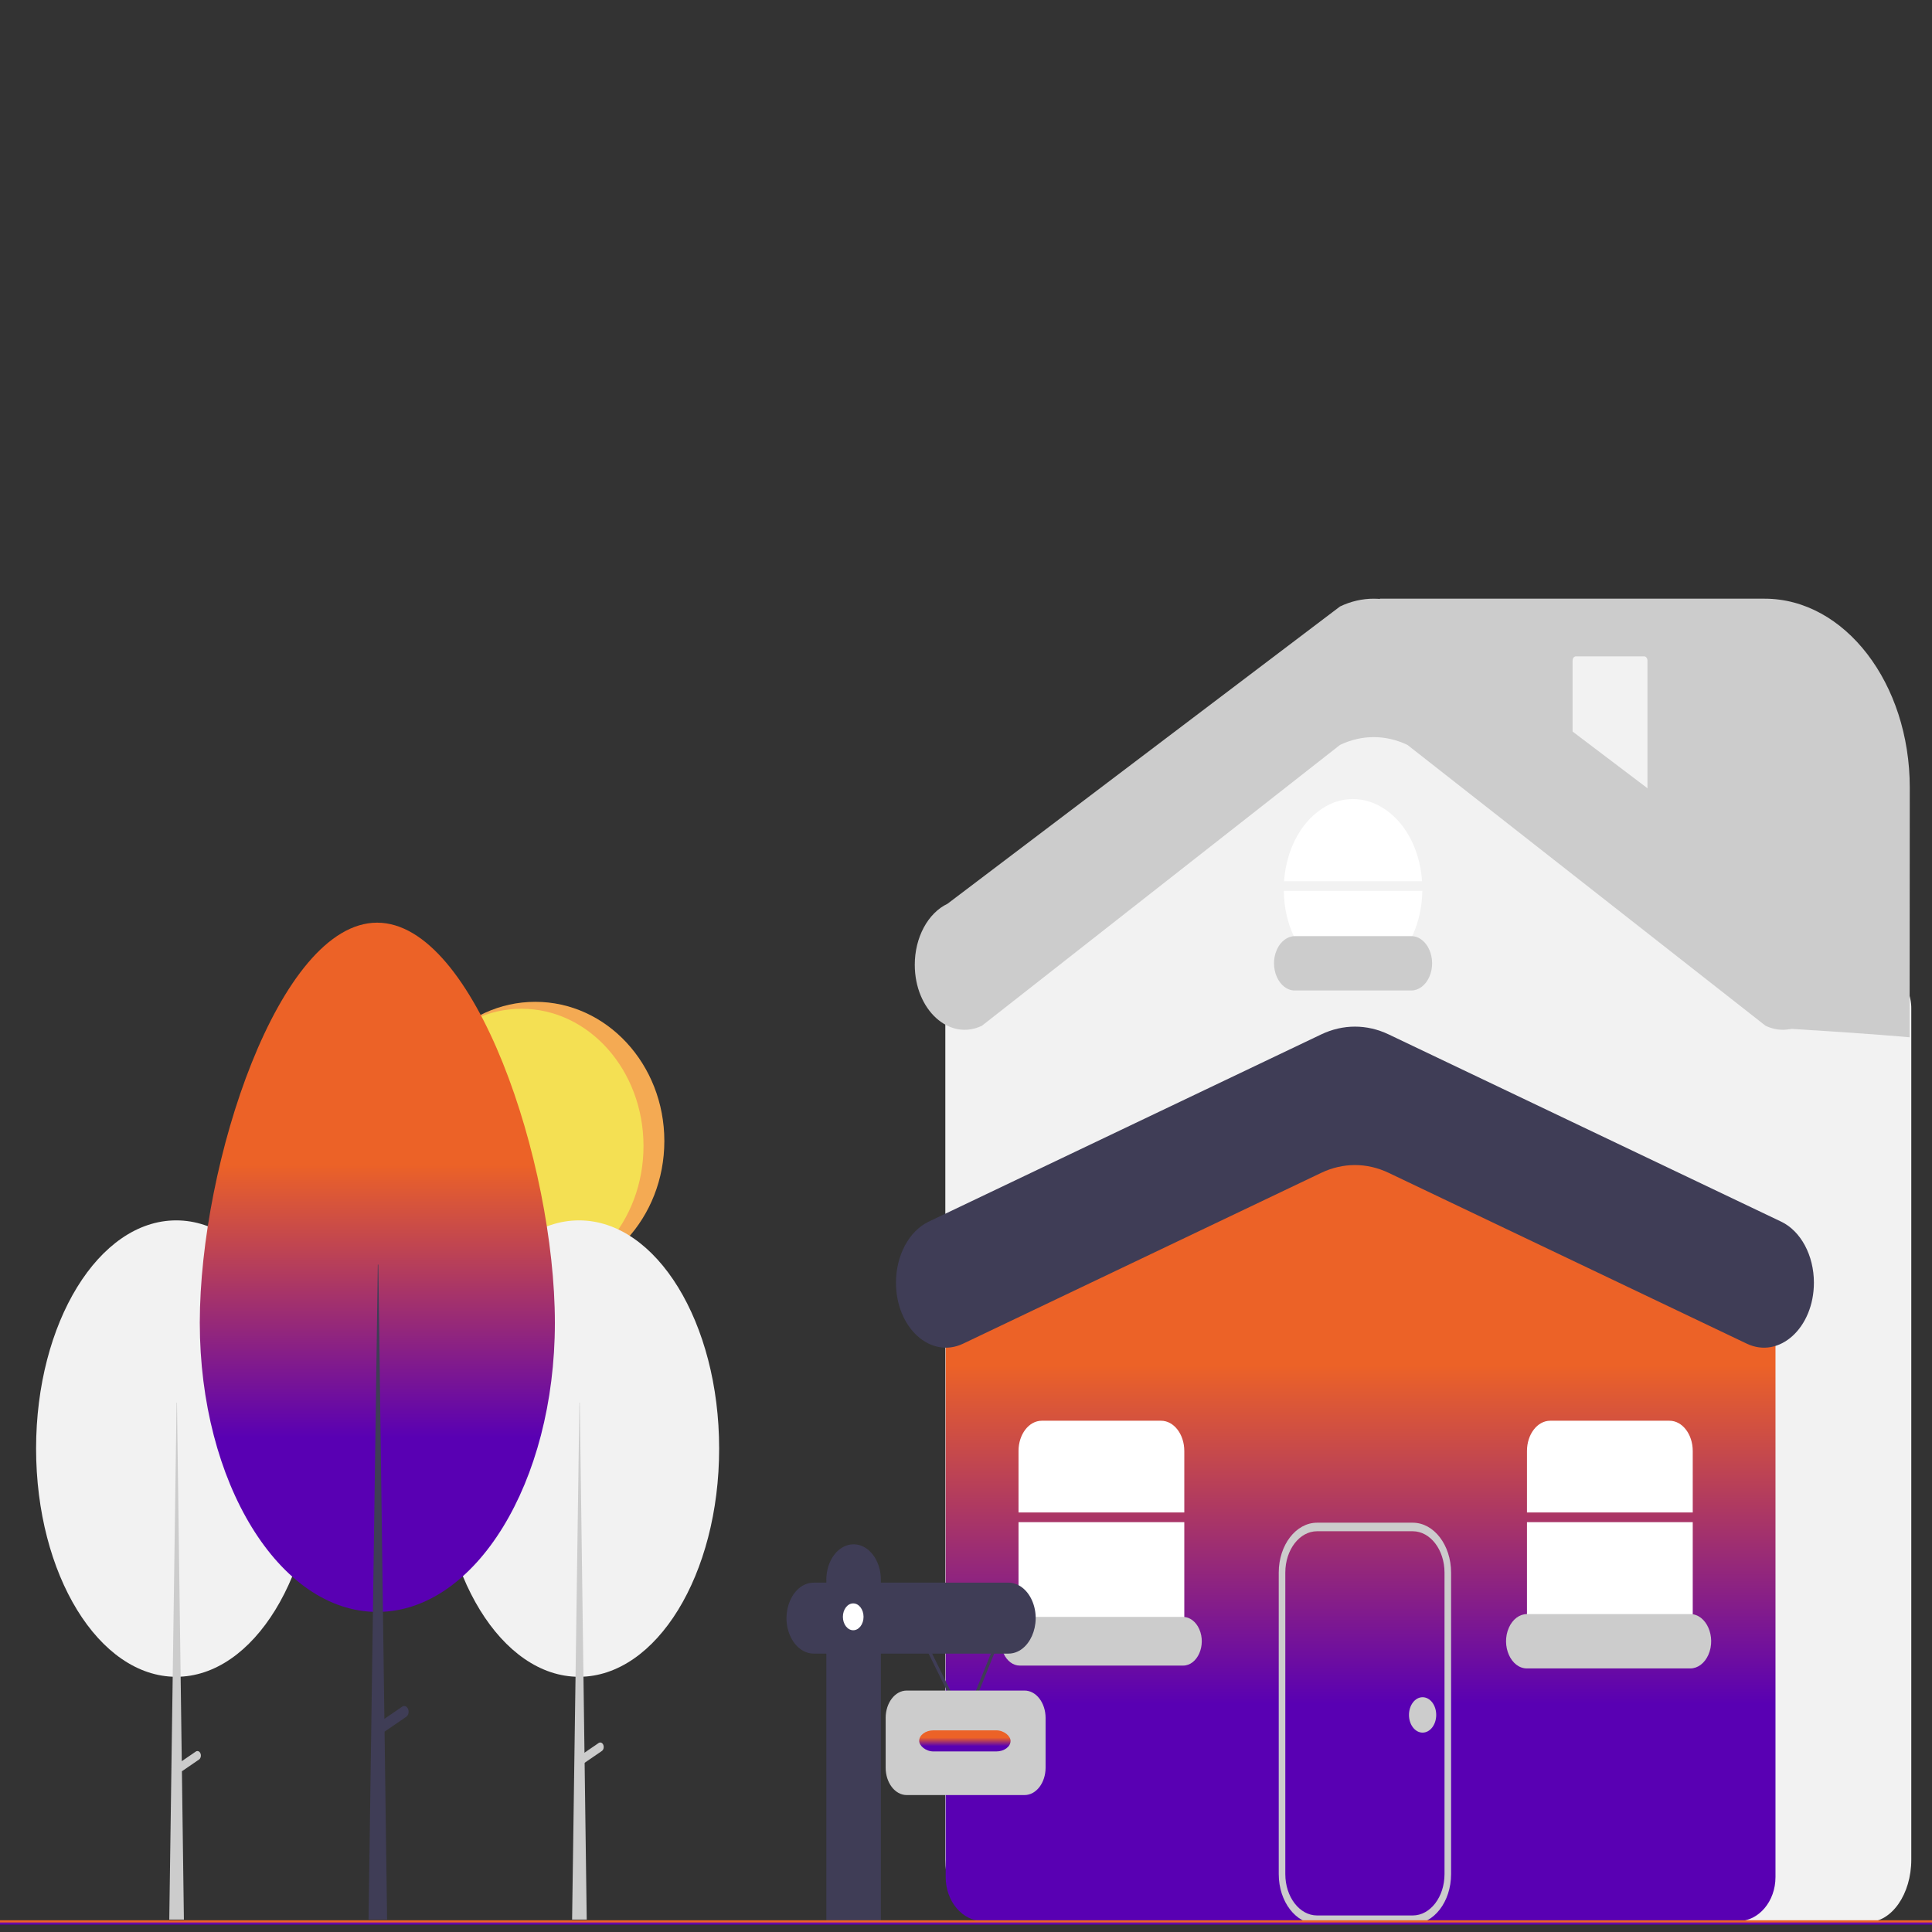 <?xml version="1.0" encoding="utf-8"?>
<svg viewBox="0 0 500 500" xmlns="http://www.w3.org/2000/svg" xmlns:xlink="http://www.w3.org/1999/xlink" xmlns:bx="https://boxy-svg.com">
  <rect x="0" y="0" width="500" height="500" fill="#333333" stroke="none"/>
  <defs>
    <linearGradient id="gradient-3-1" gradientUnits="userSpaceOnUse" x1="352.118" y1="275.454" x2="352.118" y2="497.196" xlink:href="#gradient-3"/>
    <linearGradient id="gradient-3" bx:pinned="true">
      <stop offset="0.351" style="stop-color: rgb(236, 98, 39);"/>
      <stop offset="0.747" style="stop-color: rgb(89, 0, 179);"/>
    </linearGradient>
    <linearGradient id="gradient-3-0" gradientUnits="userSpaceOnUse" x1="97.654" y1="238.786" x2="97.654" y2="417.168" xlink:href="#gradient-3"/>
    <linearGradient id="gradient-3-2" gradientUnits="userSpaceOnUse" x1="249.71" y1="447.81" x2="249.71" y2="453.271" xlink:href="#gradient-3"/>
    <linearGradient id="gradient-3-3" gradientUnits="userSpaceOnUse" x1="251.144" y1="496.955" x2="251.144" y2="498.094" xlink:href="#gradient-3"/>
  </defs>
  <path d="M 483.413 497.434 L 255.874 497.434 C 249.684 497.434 244.649 490.186 244.649 481.276 L 244.649 261.1 C 244.596 257.674 246.029 254.502 248.355 252.899 L 334.34 185.168 C 343.894 178.999 355.114 178.984 364.677 185.129 L 490.908 252.893 C 493.246 254.49 494.691 257.671 494.639 261.106 L 494.639 481.276 C 494.639 490.186 489.601 497.434 483.413 497.434 Z" fill="#f2f2f2" style="" transform="matrix(1, 0, 0, 1, 0, 1.4210854715202004e-14)"/>
  <path d="M 449.814 497.196 L 254.42 497.196 C 249.084 497.196 244.743 492.079 244.743 485.79 L 244.743 331.885 C 244.793 329.262 246.072 326.944 247.968 326.042 L 338.946 278.686 C 347.306 274.383 356.611 274.377 364.976 278.67 L 456.262 326.044 C 458.161 326.944 459.44 329.264 459.494 331.89 L 459.494 485.79 C 459.494 492.079 455.152 497.196 449.814 497.196 Z" style="fill: url('#gradient-3-1');" transform="matrix(1, 0, 0, 1, 0, 1.4210854715202004e-14)"/>
  <circle cx="79.998" cy="221.923" r="50.532" style="fill: rgb(244, 170, 83);" transform="matrix(0.661, 0, 0, 0.713, 85.652, 137.07)"/>
  <circle cx="79.998" cy="221.923" r="50.532" style="fill: rgb(244, 224, 83);" transform="matrix(0.625, 0, 0, 0.703, 84.957, 140.577)"/>
  <ellipse cx="149.852" cy="374.893" rx="36.262" ry="59.06" fill="#f2f2f2" style="" transform="matrix(1, 0, 0, 1, 0, 1.4210854715202004e-14)"/>
  <polygon points="149.951 363.017 150.05 363.017 151.844 496.791 148.059 496.791 149.951 363.017" fill="#ccc" style="" transform="matrix(1, 0, 0, 1, 0, 1.4210854715202004e-14)"/>
  <path d="M 156.136 451.579 C 156.367 452.149 156.199 452.855 155.761 453.154 L 150.56 456.717 L 149.725 454.652 L 154.924 451.091 C 155.364 450.79 155.906 451.008 156.136 451.579 Z" fill="#ccc" style="" transform="matrix(1, 0, 0, 1, 0, 1.4210854715202004e-14)"/>
  <ellipse cx="45.601" cy="374.893" rx="36.262" ry="59.06" fill="#f2f2f2" style="" transform="matrix(1, 0, 0, 1, 0, 1.4210854715202004e-14)"/>
  <path d="M 51.884 453.791 C 51.655 453.219 51.111 453.002 50.673 453.303 L 47.043 455.788 L 45.799 363.017 L 45.699 363.017 L 43.807 496.791 L 47.592 496.791 L 47.078 458.402 L 51.509 455.367 C 51.947 455.066 52.115 454.361 51.884 453.791 Z" fill="#ccc" style="" transform="matrix(1, 0, 0, 1, 0, 1.4210854715202004e-14)"/>
  <path d="M 97.599 238.786 C 122.976 238.786 143.602 301.003 143.602 342.333 C 143.602 383.663 123.03 417.168 97.654 417.168 C 72.278 417.168 51.706 383.663 51.706 342.333 C 51.706 301.003 72.224 238.786 97.599 238.786 Z" style="fill: url('#gradient-3-0');" transform="matrix(1, 0, 0, 1, 0, 1.4210854715202004e-14)"/>
  <path d="M 105.617 442.305 C 105.325 441.582 104.638 441.305 104.082 441.685 L 99.482 444.837 L 97.906 327.285 L 97.78 327.285 L 95.381 496.791 L 100.178 496.791 L 99.526 448.148 L 105.142 444.302 C 105.697 443.921 105.91 443.027 105.617 442.305 Z" fill="#3f3d56" style="" transform="matrix(1, 0, 0, 1, 0, 1.4210854715202004e-14)"/>
  <path d="M 306.495 391.429 L 306.495 375.513 C 306.495 371.189 303.802 367.685 300.48 367.685 L 269.611 367.685 C 266.287 367.685 263.593 371.189 263.593 375.513 L 263.593 391.429 L 306.495 391.429 Z" fill="#fff" style="" transform="matrix(1, 0, 0, 1, 0, 1.4210854715202004e-14)"/>
  <path d="M 263.593 393.929 L 263.593 418.596 C 263.593 422.919 266.287 426.423 269.611 426.423 L 300.48 426.423 C 303.802 426.423 306.495 422.919 306.495 418.596 L 306.495 393.929 L 263.593 393.929 Z" fill="#fff" style="" transform="matrix(1, 0, 0, 1, 0, 1.4210854715202004e-14)"/>
  <path d="M 452.063 347.739 L 359.383 303.532 C 353.75 300.845 347.567 300.845 341.933 303.532 L 249.254 347.739 C 240.818 351.762 231.879 343.638 231.879 331.947 C 231.879 324.892 235.265 318.585 240.357 316.156 L 341.933 267.705 C 347.567 265.019 353.75 265.019 359.383 267.705 L 460.959 316.156 C 466.051 318.585 469.437 324.892 469.437 331.947 C 469.437 343.638 460.498 351.762 452.063 347.739 Z" fill="#3f3d56" style="" transform="matrix(1, 0, 0, 1, 0, 1.4210854715202004e-14)"/>
  <path d="M 365.623 497.932 L 340.853 497.932 C 335.379 497.924 330.944 492.153 330.937 485.031 L 330.937 406.975 C 330.944 399.853 335.379 394.08 340.853 394.073 L 365.623 394.073 C 371.098 394.08 375.532 399.853 375.538 406.975 L 375.538 485.031 C 375.532 492.153 371.098 497.924 365.623 497.932 Z M 340.853 396.285 C 336.318 396.292 332.643 401.073 332.638 406.975 L 332.638 485.031 C 332.643 490.932 336.318 495.714 340.853 495.72 L 365.623 495.72 C 370.158 495.714 373.833 490.932 373.839 485.031 L 373.839 406.975 C 373.833 401.073 370.158 396.292 365.623 396.285 L 340.853 396.285 Z" style="fill: rgb(204, 204, 204);" transform="matrix(1, 0, 0, 1, 0, 1.4210854715202004e-14)"/>
  <path d="M 368.025 228.061 C 366.797 210.177 351.15 200.732 339.861 211.059 C 335.547 215.006 332.788 221.225 332.319 228.061 L 368.025 228.061 Z" fill="#fff" style="" transform="matrix(1, 0, 0, 1, 0, 1.4210854715202004e-14)"/>
  <path d="M 332.251 230.56 C 332.494 248.511 347.578 259.388 359.406 250.139 C 364.7 245.999 367.984 238.599 368.093 230.56 L 332.251 230.56 Z" fill="#fff" style="" transform="matrix(1, 0, 0, 1, 0, 1.4210854715202004e-14)"/>
  <path d="M 365.22 256.34 L 335.125 256.34 C 330.963 256.34 328.362 250.479 330.442 245.79 C 331.408 243.614 333.194 242.272 335.125 242.272 L 365.22 242.272 C 369.381 242.272 371.982 248.135 369.9 252.823 C 368.936 255 367.151 256.34 365.22 256.34 Z" fill="#ccc" style="" transform="matrix(1, 0, 0, 1, 0, 1.4210854715202004e-14)"/>
  <path d="M 263.914 418.459 C 260.19 418.459 257.86 423.707 259.724 427.906 C 260.588 429.853 262.186 431.053 263.914 431.053 L 306.175 431.053 C 309.9 431.053 312.228 425.807 310.366 421.609 C 309.501 419.661 307.903 418.459 306.175 418.459 L 263.914 418.459 Z" fill="#ccc" style="" transform="matrix(1, 0, 0, 1, 0, 1.4210854715202004e-14)"/>
  <path d="M 395.179 393.929 L 395.179 418.596 C 395.179 422.919 397.872 426.423 401.195 426.423 L 432.064 426.423 C 435.386 426.423 438.08 422.919 438.08 418.596 L 438.08 393.929 L 395.179 393.929 Z" fill="#fff" style="" transform="matrix(1, 0, 0, 1, 0, 1.4210854715202004e-14)"/>
  <path d="M 438.08 391.429 L 438.08 375.513 C 438.08 371.189 435.386 367.685 432.064 367.685 L 401.195 367.685 C 397.872 367.685 395.179 371.189 395.179 375.513 L 395.179 391.429 L 438.08 391.429 Z" fill="#fff" style="" transform="matrix(1, 0, 0, 1, 0, 1.4210854715202004e-14)"/>
  <circle cx="486.086" cy="419.419" r="6.216" style="fill: rgb(204, 204, 204);" transform="matrix(0.567, 0, 0, 0.737, 92.556, 134.708)"/>
  <polygon points="249.669 446.869 235.797 418.792 236.44 418.255 249.603 444.898 260.329 418.294 261.004 418.755 249.669 446.869" fill="#3f3d56" style="" transform="matrix(1, 0, 0, 1, 0, 1.4210854715202004e-14)"/>
  <path d="M 260.965 409.588 L 227.968 409.588 L 227.968 408.844 C 227.968 403.772 224.806 399.66 220.909 399.66 C 217.01 399.66 213.852 403.772 213.852 408.844 L 213.852 409.588 L 210.609 409.588 C 205.175 409.588 201.78 417.241 204.497 423.364 C 205.757 426.205 208.087 427.955 210.609 427.955 L 213.852 427.955 L 213.852 497.355 C 227.914 496.988 213.748 497.725 227.968 497.355 L 227.968 427.955 L 260.965 427.955 C 266.398 427.955 269.795 420.302 267.079 414.181 C 265.817 411.34 263.488 409.588 260.965 409.588 Z" fill="#3f3d56" style="" transform="matrix(1, 0, 0, 1, 0, 1.4210854715202004e-14)"/>
  <circle cx="226.201" cy="384.971" r="4.713" fill="#fff" style="" transform="matrix(0.567, 0, 0, 0.737, 92.556, 134.708)"/>
  <path d="M 265.159 464.561 L 234.645 464.561 C 231.643 464.557 229.213 461.393 229.208 457.487 L 229.208 444.588 C 229.213 440.683 231.643 437.519 234.645 437.515 L 265.159 437.515 C 268.161 437.519 270.593 440.683 270.597 444.588 L 270.597 457.487 C 270.593 461.393 268.161 464.557 265.159 464.561 Z" fill="#ccc" style="" transform="matrix(1, 0, 0, 1, 0, 1.4210854715202004e-14)"/>
  <rect x="237.884" y="447.81" width="23.652" height="5.461" rx="3.703" style="fill: url('#gradient-3-2');" transform="matrix(1, 0, 0, 1, 0, 1.4210854715202004e-14)"/>
  <path d="M 533.199 498.094 L -30.91 498.094 C -31.247 498.094 -31.458 497.619 -31.289 497.24 C -31.212 497.063 -31.067 496.955 -30.91 496.955 L 533.199 496.955 C 533.536 496.955 533.746 497.429 533.576 497.81 C 533.5 497.986 533.355 498.094 533.199 498.094 Z" style="fill: url('#gradient-3-3');" transform="matrix(1, 0, 0, 1, 0, 1.4210854715202004e-14)"/>
  <path d="M 437.439 431.791 L 395.179 431.791 C 391.017 431.791 388.416 425.929 390.497 421.239 C 391.464 419.063 393.248 417.722 395.179 417.722 L 437.439 417.722 C 441.601 417.722 444.202 423.585 442.121 428.274 C 441.155 430.451 439.371 431.791 437.439 431.791 Z" fill="#ccc" style="" transform="matrix(1, 0, 0, 1, 0, 1.4210854715202004e-14)"/>
  <path d="M 494.209 268.445 C 494.209 268.445 483.96 267.499 463.047 266.233 C 438.117 209.466 357.094 195.783 357.094 154.94 L 456.68 154.94 C 477.429 154.94 494.248 176.826 494.248 203.825 L 494.209 268.445 Z" fill="#ccc" style="" transform="matrix(1, 0, 0, 1, 0, 1.4210854715202004e-14)"/>
  <path d="M 407.836 169.866 C 407.367 169.866 406.986 170.359 406.986 170.971 L 406.986 207.892 C 406.986 208.502 407.367 208.996 407.836 208.997 L 425.511 208.997 C 425.98 208.996 426.36 208.502 426.361 207.892 L 426.361 170.971 C 426.36 170.359 425.98 169.866 425.511 169.866 L 407.836 169.866 Z" fill="#f2f2f2" style="" transform="matrix(1, 0, 0, 1, 0, 1.4210854715202004e-14)"/>
  <path d="M 456.926 265.467 L 364.247 192.782 C 358.613 190.095 352.43 190.095 346.797 192.782 L 254.118 265.467 C 245.683 269.491 236.744 261.366 236.744 249.676 C 236.744 242.621 240.129 236.314 245.22 233.886 L 346.797 156.954 C 352.43 154.269 358.613 154.269 364.247 156.954 L 465.824 233.886 C 470.914 236.314 474.3 242.621 474.3 249.676 C 474.3 261.366 465.361 269.491 456.926 265.467 Z" fill="#ccc" style="" transform="matrix(1, 0, 0, 1, 0, 1.4210854715202004e-14)"/>
</svg>